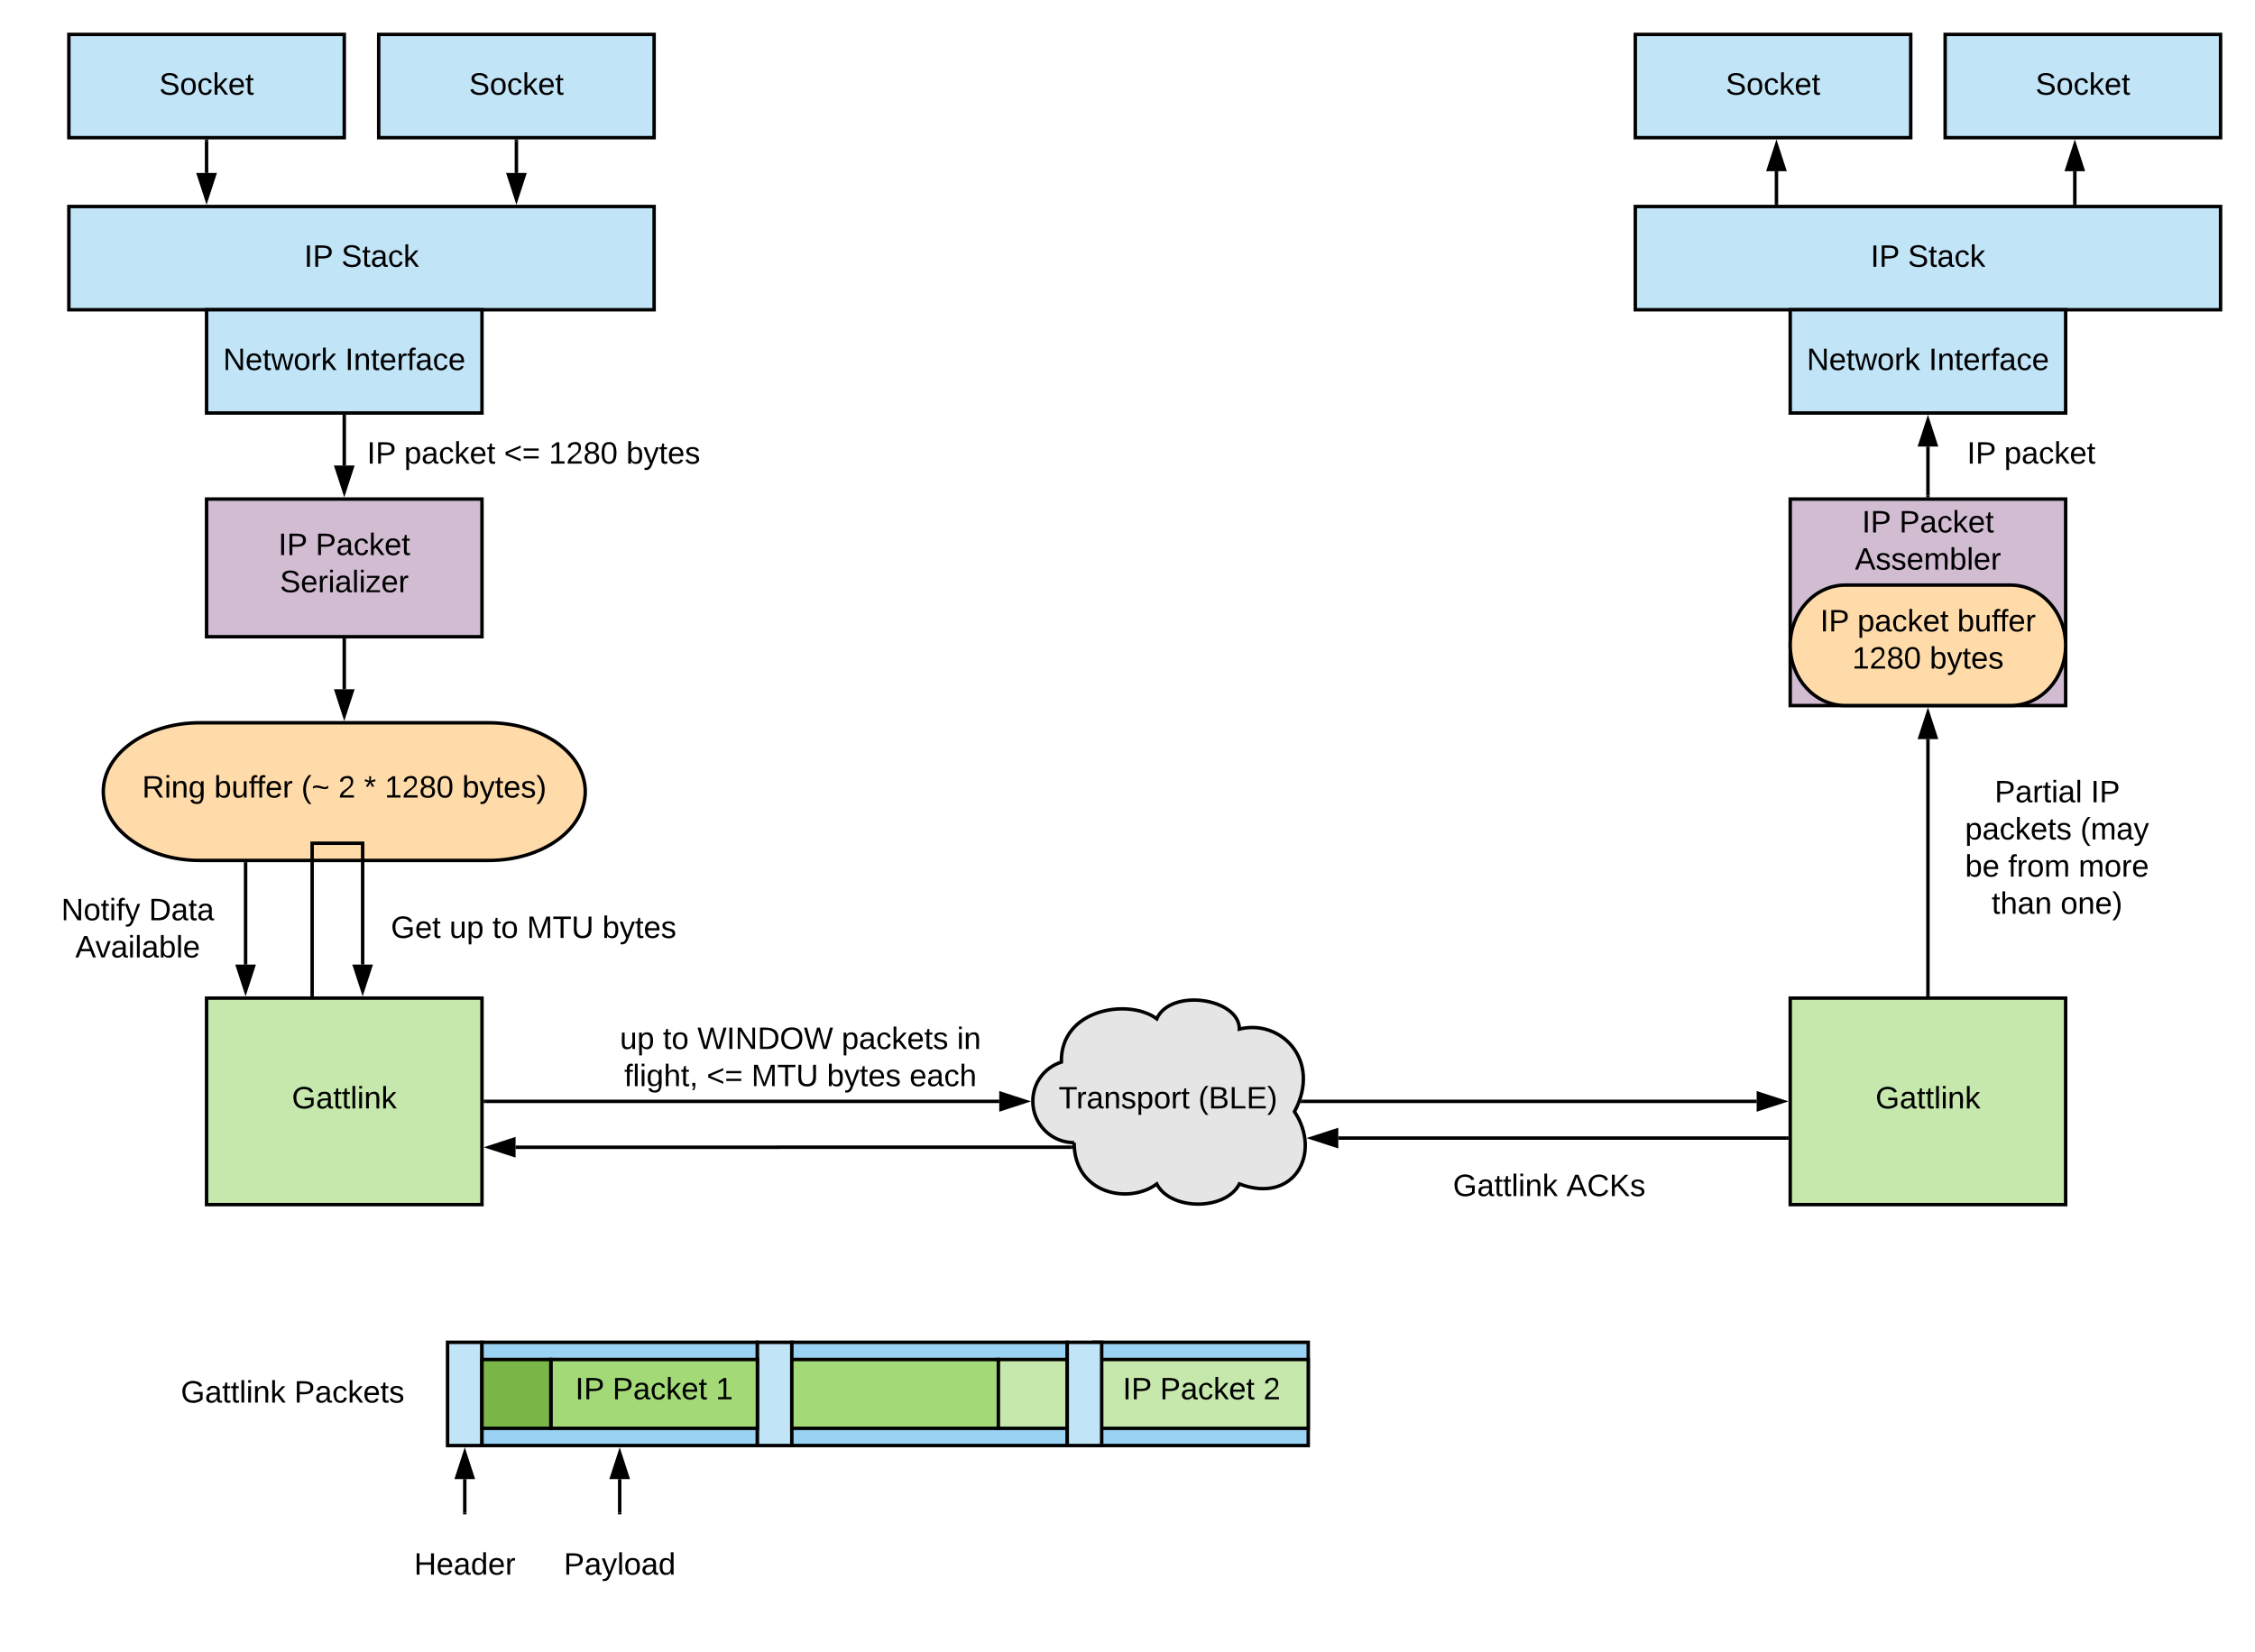 <svg xmlns="http://www.w3.org/2000/svg" xmlns:xlink="http://www.w3.org/1999/xlink" xmlns:lucid="lucid" width="1310" height="960"><g transform="translate(-40 -140)" lucid:page-tab-id="0_0"><path d="M0 0h1760v1360H0z" fill="#fff"/><path d="M80 160h160v60H80z" stroke="#000" stroke-width="2" fill="#c1e4f7"/><use xlink:href="#a" transform="matrix(1,0,0,1,85,165) translate(47.5 30.025)"/><path d="M260 160h160v60H260z" stroke="#000" stroke-width="2" fill="#c1e4f7"/><use xlink:href="#a" transform="matrix(1,0,0,1,265,165) translate(47.5 30.025)"/><path d="M80 260h340v60H80z" stroke="#000" stroke-width="2" fill="#c1e4f7"/><use xlink:href="#b" transform="matrix(1,0,0,1,85,265) translate(131.675 30.025)"/><use xlink:href="#c" transform="matrix(1,0,0,1,85,265) translate(153.325 30.025)"/><path d="M160 320h160v60H160z" stroke="#000" stroke-width="2" fill="#c1e4f7"/><use xlink:href="#d" transform="matrix(1,0,0,1,165,325) translate(4.6 30.025)"/><use xlink:href="#e" transform="matrix(1,0,0,1,165,325) translate(75.45 30.025)"/><path d="M324 560c30.93 0 56 17.9 56 40s-25.07 40-56 40H156c-30.93 0-56-17.9-56-40s25.07-40 56-40z" stroke="#000" stroke-width="2" fill="#ffdba9"/><use xlink:href="#f" transform="matrix(1,0,0,1,105,565) translate(17.55 38.462)"/><use xlink:href="#g" transform="matrix(1,0,0,1,105,565) translate(59.45 38.462)"/><use xlink:href="#h" transform="matrix(1,0,0,1,105,565) translate(110.05 38.462)"/><use xlink:href="#i" transform="matrix(1,0,0,1,105,565) translate(131.5 38.462)"/><use xlink:href="#j" transform="matrix(1,0,0,1,105,565) translate(146.5 38.462)"/><use xlink:href="#k" transform="matrix(1,0,0,1,105,565) translate(158.5 38.462)"/><use xlink:href="#l" transform="matrix(1,0,0,1,105,565) translate(203.5 38.462)"/><path d="M240 380h220v50H240z" stroke="#000" stroke-opacity="0" stroke-width="2" fill="#fff" fill-opacity="0"/><use xlink:href="#b" transform="matrix(1,0,0,1,245,385) translate(8.175 24.4)"/><use xlink:href="#m" transform="matrix(1,0,0,1,245,385) translate(29.825 24.4)"/><use xlink:href="#n" transform="matrix(1,0,0,1,245,385) translate(87.825 24.4)"/><use xlink:href="#k" transform="matrix(1,0,0,1,245,385) translate(113.825 24.4)"/><use xlink:href="#o" transform="matrix(1,0,0,1,245,385) translate(158.825 24.4)"/><path d="M160 720h160v120H160z" stroke="#000" stroke-width="2" fill="#c7e8ac"/><use xlink:href="#p" transform="matrix(1,0,0,1,165,725) translate(44.55 59.087)"/><path d="M664 804c-13.25 0-24-10.75-24-24 0-10.6 6.5-19.55 16.58-22.83C656 726 696 720 712 732c8-18 48-12 48 6 24-6 48 18 32 48 16 24 0 54-32 42-8 15.6-40 15.6-48 0-16 12-48 6-48-24z" stroke="#000" stroke-width="2" fill="#e5e5e5"/><use xlink:href="#q" transform="matrix(1,0,0,1,645,725) translate(9.95 59.087)"/><use xlink:href="#r" transform="matrix(1,0,0,1,645,725) translate(91.15 59.087)"/><path d="M1080 720h160v120h-160z" stroke="#000" stroke-width="2" fill="#c7e8ac"/><use xlink:href="#p" transform="matrix(1,0,0,1,1085,725) translate(44.55 59.087)"/><path d="M990 160h160v60H990z" stroke="#000" stroke-width="2" fill="#c1e4f7"/><use xlink:href="#a" transform="matrix(1,0,0,1,995,165) translate(47.5 30.025)"/><path d="M1170 160h160v60h-160z" stroke="#000" stroke-width="2" fill="#c1e4f7"/><use xlink:href="#a" transform="matrix(1,0,0,1,1175,165) translate(47.5 30.025)"/><path d="M990 260h340v60H990z" stroke="#000" stroke-width="2" fill="#c1e4f7"/><use xlink:href="#b" transform="matrix(1,0,0,1,995,265) translate(131.675 30.025)"/><use xlink:href="#c" transform="matrix(1,0,0,1,995,265) translate(153.325 30.025)"/><path d="M160 222v18.5" stroke="#000" stroke-width="2" fill="none"/><path d="M161 222.03h-2V221h2z"/><path d="M160 255.76l-4.64-14.26h9.28z" stroke="#000" stroke-width="2"/><path d="M340 222v18.5" stroke="#000" stroke-width="2" fill="none"/><path d="M341 222.03h-2V221h2z"/><path d="M340 255.76l-4.64-14.26h9.28z" stroke="#000" stroke-width="2"/><path d="M260 650h180v60H260z" stroke="#000" stroke-opacity="0" stroke-width="2" fill="#fff" fill-opacity="0"/><use xlink:href="#s" transform="matrix(1,0,0,1,265,655) translate(2.075 30.025)"/><use xlink:href="#t" transform="matrix(1,0,0,1,265,655) translate(36.075 30.025)"/><use xlink:href="#u" transform="matrix(1,0,0,1,265,655) translate(61.075 30.025)"/><use xlink:href="#v" transform="matrix(1,0,0,1,265,655) translate(81.075 30.025)"/><use xlink:href="#o" transform="matrix(1,0,0,1,265,655) translate(124.925 30.025)"/><path d="M221.33 718v-88h29.34v70.5" stroke="#000" stroke-width="2" fill="none"/><path d="M222.33 719h-2v-1.03h2z"/><path d="M250.67 715.76l-4.64-14.26h9.27z" stroke="#000" stroke-width="2"/><path d="M322 780h298.5" stroke="#000" stroke-width="2" fill="none"/><path d="M322.03 781H321v-2h1.03z"/><path d="M635.76 780l-14.26 4.64v-9.28z" stroke="#000" stroke-width="2"/><path d="M380 720h250v74.8H380z" stroke="#000" stroke-opacity="0" stroke-width="2" fill="#fff" fill-opacity="0"/><use xlink:href="#w" transform="matrix(1,0,0,1,385,725) translate(15.125 24.556)"/><use xlink:href="#u" transform="matrix(1,0,0,1,385,725) translate(40.125 24.556)"/><use xlink:href="#x" transform="matrix(1,0,0,1,385,725) translate(60.125 24.556)"/><use xlink:href="#y" transform="matrix(1,0,0,1,385,725) translate(143.925 24.556)"/><use xlink:href="#z" transform="matrix(1,0,0,1,385,725) translate(210.925 24.556)"/><use xlink:href="#A" transform="matrix(1,0,0,1,385,725) translate(17.625 46.156)"/><use xlink:href="#n" transform="matrix(1,0,0,1,385,725) translate(65.525 46.156)"/><use xlink:href="#v" transform="matrix(1,0,0,1,385,725) translate(91.525 46.156)"/><use xlink:href="#B" transform="matrix(1,0,0,1,385,725) translate(135.375 46.156)"/><use xlink:href="#C" transform="matrix(1,0,0,1,385,725) translate(183.375 46.156)"/><path d="M796.73 780h263.77" stroke="#000" stroke-width="2" fill="none"/><path d="M796.76 781h-1.36l.66-2h.7z"/><path d="M1075.76 780l-14.26 4.64v-9.28z" stroke="#000" stroke-width="2"/><path d="M1080 430h160v120h-160z" stroke="#000" stroke-width="2" fill="#d1bcd2"/><use xlink:href="#b" transform="matrix(1,0,0,1,1085,435) translate(36.675 14.4)"/><use xlink:href="#D" transform="matrix(1,0,0,1,1085,435) translate(58.325 14.4)"/><use xlink:href="#E" transform="matrix(1,0,0,1,1085,435) translate(32.575 36)"/><path d="M160 430h160v80H160z" stroke="#000" stroke-width="2" fill="#d1bcd2"/><use xlink:href="#b" transform="matrix(1,0,0,1,165,435) translate(36.675 27.525)"/><use xlink:href="#D" transform="matrix(1,0,0,1,165,435) translate(58.325 27.525)"/><use xlink:href="#F" transform="matrix(1,0,0,1,165,435) translate(37.625 49.125)"/><path d="M240 382v28.5" stroke="#000" stroke-width="2" fill="none"/><path d="M241 382.03h-2V381h2z"/><path d="M240 425.76l-4.64-14.26h9.28z" stroke="#000" stroke-width="2"/><path d="M240 512v28.5" stroke="#000" stroke-width="2" fill="none"/><path d="M241 512.03h-2V511h2z"/><path d="M240 555.76l-4.64-14.26h9.28z" stroke="#000" stroke-width="2"/><path d="M1160 718V569.5" stroke="#000" stroke-width="2" fill="none"/><path d="M1161 719h-2v-1.03h2z"/><path d="M1160 554.24l4.64 14.26h-9.28z" stroke="#000" stroke-width="2"/><path d="M1080 320h160v60h-160z" stroke="#000" stroke-width="2" fill="#c1e4f7"/><use xlink:href="#d" transform="matrix(1,0,0,1,1085,325) translate(4.6 30.025)"/><use xlink:href="#e" transform="matrix(1,0,0,1,1085,325) translate(75.45 30.025)"/><path d="M1160 428v-28.5" stroke="#000" stroke-width="2" fill="none"/><path d="M1161 429h-2v-1.03h2z"/><path d="M1160 384.24l4.64 14.26h-9.28z" stroke="#000" stroke-width="2"/><path d="M1072 258v-18.5" stroke="#000" stroke-width="2" fill="none"/><path d="M1073 259h-2v-1.03h2z"/><path d="M1072 224.24l4.64 14.26h-9.28z" stroke="#000" stroke-width="2"/><path d="M1245.33 258v-18.5" stroke="#000" stroke-width="2" fill="none"/><path d="M1246.33 259h-2v-1.03h2z"/><path d="M1245.33 224.24l4.64 14.26h-9.27z" stroke="#000" stroke-width="2"/><path d="M1078 801.33H817.45" stroke="#000" stroke-width="2" fill="none"/><path d="M1079 802.33h-1.03v-2h1.03z"/><path d="M802.2 801.33l14.25-4.63v9.27z" stroke="#000" stroke-width="2"/><path d="M662.13 806.63H492.07v.04H339.5" stroke="#000" stroke-width="2" fill="none"/><path d="M663.2 807.63h-1.1v-2h.95z"/><path d="M324.24 806.67l14.26-4.64v9.27z" stroke="#000" stroke-width="2"/><path d="M850 800h180v60H850z" stroke="#000" stroke-opacity="0" stroke-width="2" fill="#fff" fill-opacity="0"/><use xlink:href="#G" transform="matrix(1,0,0,1,855,805) translate(29.075 30.025)"/><use xlink:href="#H" transform="matrix(1,0,0,1,855,805) translate(94.975 30.025)"/><path d="M182.67 642v58.5" stroke="#000" stroke-width="2" fill="none"/><path d="M183.67 642.03h-2V641h2z"/><path d="M182.67 715.76l-4.64-14.26h9.27z" stroke="#000" stroke-width="2"/><path d="M60 645.2h120V720H60z" stroke="#000" stroke-opacity="0" stroke-width="2" fill="#fff" fill-opacity="0"/><g><use xlink:href="#I" transform="matrix(1,0,0,1,65,650.2) translate(10.575 24.556)"/><use xlink:href="#J" transform="matrix(1,0,0,1,65,650.2) translate(61.475 24.556)"/><use xlink:href="#K" transform="matrix(1,0,0,1,65,650.2) translate(18.75 46.156)"/></g><path d="M1208 480c17.67 0 32 15.67 32 35s-14.33 35-32 35h-96c-17.67 0-32-15.67-32-35s14.33-35 32-35z" stroke="#000" stroke-width="2" fill="#ffdba9"/><g><use xlink:href="#b" transform="matrix(1,0,0,1,1085,485) translate(12.38 21.9)"/><use xlink:href="#m" transform="matrix(1,0,0,1,1085,485) translate(34.03 21.9)"/><use xlink:href="#L" transform="matrix(1,0,0,1,1085,485) translate(92.03 21.9)"/><use xlink:href="#k" transform="matrix(1,0,0,1,1085,485) translate(31.005 43.5)"/><use xlink:href="#o" transform="matrix(1,0,0,1,1085,485) translate(76.005 43.5)"/></g><path d="M300 920h20v60h-20z" stroke="#000" stroke-width="2" fill="#c1e4f7"/><path d="M320 920h160v60H320z" stroke="#000" stroke-width="2" fill="#99d2f2"/><path d="M480 920h20v60h-20z" stroke="#000" stroke-width="2" fill="#c1e4f7"/><path d="M500 920h160v60H500zM675.56 920H800v60H675.56z" stroke="#000" stroke-width="2" fill="#99d2f2"/><path d="M120 920h180v60H120z" stroke="#000" stroke-opacity="0" stroke-width="2" fill="#fff" fill-opacity="0"/><g><use xlink:href="#G" transform="matrix(1,0,0,1,125,925) translate(20.05 30.025)"/><use xlink:href="#M" transform="matrix(1,0,0,1,125,925) translate(85.95 30.025)"/></g><path d="M360 930h120v40H360z" stroke="#000" stroke-width="2" fill="#a3d977"/><g><use xlink:href="#b" transform="matrix(1,0,0,1,365,935) translate(9.175 18.15)"/><use xlink:href="#N" transform="matrix(1,0,0,1,365,935) translate(30.825 18.15)"/><use xlink:href="#O" transform="matrix(1,0,0,1,365,935) translate(90.825 18.15)"/></g><path d="M500 930h120v40H500z" stroke="#000" stroke-width="2" fill="#a3d977"/><path d="M620 930h40v40h-40zM675.56 930H800v40H675.56z" stroke="#000" stroke-width="2" fill="#c7e8ac"/><g><use xlink:href="#b" transform="matrix(1,0,0,1,680.556,935) translate(11.675 18.15)"/><use xlink:href="#N" transform="matrix(1,0,0,1,680.556,935) translate(33.325 18.15)"/><use xlink:href="#P" transform="matrix(1,0,0,1,680.556,935) translate(93.325 18.15)"/></g><path d="M320 930h40v40h-40z" stroke="#000" stroke-width="2" fill="#7ab648"/><path d="M660 920h20v60h-20z" stroke="#000" stroke-width="2" fill="#c1e4f7"/><path d="M270 1020h80v60h-80z" stroke="#000" stroke-opacity="0" stroke-width="2" fill="#fff" fill-opacity="0"/><g><use xlink:href="#Q" transform="matrix(1,0,0,1,275,1025) translate(5.55 30.025)"/></g><path d="M360 1020h80v60h-80z" stroke="#000" stroke-opacity="0" stroke-width="2" fill="#fff" fill-opacity="0"/><g><use xlink:href="#R" transform="matrix(1,0,0,1,365,1025) translate(2.525 30.025)"/></g><path d="M310 1019v-19.5" stroke="#000" stroke-width="2" fill="none"/><path d="M311 1020h-2v-1.03h2z"/><path d="M310 984.24l4.64 14.26h-9.28z" stroke="#000" stroke-width="2"/><path d="M400 1019v-19.5" stroke="#000" stroke-width="2" fill="none"/><path d="M401 1020h-2v-1.03h2z"/><path d="M400 984.24l4.64 14.26h-9.28z" stroke="#000" stroke-width="2"/><path d="M1160 380h120v50h-120z" stroke="#000" stroke-opacity="0" stroke-width="2" fill="#fff" fill-opacity="0"/><g><use xlink:href="#b" transform="matrix(1,0,0,1,1165,385) translate(17.675 24.4)"/><use xlink:href="#S" transform="matrix(1,0,0,1,1165,385) translate(39.325 24.4)"/></g><path d="M1170 586.8h130v96.4h-130z" stroke="#000" stroke-opacity="0" stroke-width="2" fill="#fff" fill-opacity="0"/><g><use xlink:href="#T" transform="matrix(1,0,0,1,1175,591.8) translate(23.75 14.4)"/><use xlink:href="#U" transform="matrix(1,0,0,1,1175,591.8) translate(79.6 14.4)"/><use xlink:href="#y" transform="matrix(1,0,0,1,1175,591.8) translate(6.55 36)"/><use xlink:href="#V" transform="matrix(1,0,0,1,1175,591.8) translate(73.55 36)"/><use xlink:href="#W" transform="matrix(1,0,0,1,1175,591.8) translate(6.6 57.6)"/><use xlink:href="#X" transform="matrix(1,0,0,1,1175,591.8) translate(31.6 57.6)"/><use xlink:href="#Y" transform="matrix(1,0,0,1,1175,591.8) translate(72.5 57.6)"/><use xlink:href="#Z" transform="matrix(1,0,0,1,1175,591.8) translate(22.025 79.2)"/><use xlink:href="#aa" transform="matrix(1,0,0,1,1175,591.8) translate(62.025 79.2)"/></g><defs><path d="M185-189c-5-48-123-54-124 2 14 75 158 14 163 119 3 78-121 87-175 55-17-10-28-26-33-46l33-7c5 56 141 63 141-1 0-78-155-14-162-118-5-82 145-84 179-34 5 7 8 16 11 25" id="ab"/><path d="M100-194c62-1 85 37 85 99 1 63-27 99-86 99S16-35 15-95c0-66 28-99 85-99zM99-20c44 1 53-31 53-75 0-43-8-75-51-75s-53 32-53 75 10 74 51 75" id="ac"/><path d="M96-169c-40 0-48 33-48 73s9 75 48 75c24 0 41-14 43-38l32 2c-6 37-31 61-74 61-59 0-76-41-82-99-10-93 101-131 147-64 4 7 5 14 7 22l-32 3c-4-21-16-35-41-35" id="ad"/><path d="M143 0L79-87 56-68V0H24v-261h32v163l83-92h37l-77 82L181 0h-38" id="ae"/><path d="M100-194c63 0 86 42 84 106H49c0 40 14 67 53 68 26 1 43-12 49-29l28 8c-11 28-37 45-77 45C44 4 14-33 15-96c1-61 26-98 85-98zm52 81c6-60-76-77-97-28-3 7-6 17-6 28h103" id="af"/><path d="M59-47c-2 24 18 29 38 22v24C64 9 27 4 27-40v-127H5v-23h24l9-43h21v43h35v23H59v120" id="ag"/><g id="a"><use transform="matrix(0.05,0,0,0.05,0,0)" xlink:href="#ab"/><use transform="matrix(0.05,0,0,0.05,12,0)" xlink:href="#ac"/><use transform="matrix(0.05,0,0,0.05,22,0)" xlink:href="#ad"/><use transform="matrix(0.05,0,0,0.05,31,0)" xlink:href="#ae"/><use transform="matrix(0.05,0,0,0.05,40,0)" xlink:href="#af"/><use transform="matrix(0.05,0,0,0.05,50,0)" xlink:href="#ag"/></g><path d="M33 0v-248h34V0H33" id="ah"/><path d="M30-248c87 1 191-15 191 75 0 78-77 80-158 76V0H30v-248zm33 125c57 0 124 11 124-50 0-59-68-47-124-48v98" id="ai"/><g id="b"><use transform="matrix(0.05,0,0,0.05,0,0)" xlink:href="#ah"/><use transform="matrix(0.05,0,0,0.05,5,0)" xlink:href="#ai"/></g><path d="M141-36C126-15 110 5 73 4 37 3 15-17 15-53c-1-64 63-63 125-63 3-35-9-54-41-54-24 1-41 7-42 31l-33-3c5-37 33-52 76-52 45 0 72 20 72 64v82c-1 20 7 32 28 27v20c-31 9-61-2-59-35zM48-53c0 20 12 33 32 33 41-3 63-29 60-74-43 2-92-5-92 41" id="aj"/><g id="c"><use transform="matrix(0.05,0,0,0.05,0,0)" xlink:href="#ab"/><use transform="matrix(0.05,0,0,0.05,12,0)" xlink:href="#ag"/><use transform="matrix(0.05,0,0,0.05,17,0)" xlink:href="#aj"/><use transform="matrix(0.05,0,0,0.05,27,0)" xlink:href="#ad"/><use transform="matrix(0.05,0,0,0.05,36,0)" xlink:href="#ae"/></g><path d="M190 0L58-211 59 0H30v-248h39L202-35l-2-213h31V0h-41" id="ak"/><path d="M206 0h-36l-40-164L89 0H53L-1-190h32L70-26l43-164h34l41 164 42-164h31" id="al"/><path d="M114-163C36-179 61-72 57 0H25l-1-190h30c1 12-1 29 2 39 6-27 23-49 58-41v29" id="am"/><g id="d"><use transform="matrix(0.05,0,0,0.05,0,0)" xlink:href="#ak"/><use transform="matrix(0.05,0,0,0.05,12.95,0)" xlink:href="#af"/><use transform="matrix(0.05,0,0,0.05,22.95,0)" xlink:href="#ag"/><use transform="matrix(0.05,0,0,0.05,27.95,0)" xlink:href="#al"/><use transform="matrix(0.05,0,0,0.05,40.9,0)" xlink:href="#ac"/><use transform="matrix(0.05,0,0,0.05,50.9,0)" xlink:href="#am"/><use transform="matrix(0.05,0,0,0.05,56.85,0)" xlink:href="#ae"/></g><path d="M117-194c89-4 53 116 60 194h-32v-121c0-31-8-49-39-48C34-167 62-67 57 0H25l-1-190h30c1 10-1 24 2 32 11-22 29-35 61-36" id="an"/><path d="M101-234c-31-9-42 10-38 44h38v23H63V0H32v-167H5v-23h27c-7-52 17-82 69-68v24" id="ao"/><g id="e"><use transform="matrix(0.05,0,0,0.05,0,0)" xlink:href="#ah"/><use transform="matrix(0.05,0,0,0.05,5,0)" xlink:href="#an"/><use transform="matrix(0.05,0,0,0.05,15,0)" xlink:href="#ag"/><use transform="matrix(0.05,0,0,0.05,20,0)" xlink:href="#af"/><use transform="matrix(0.05,0,0,0.05,30,0)" xlink:href="#am"/><use transform="matrix(0.05,0,0,0.05,35.95,0)" xlink:href="#ao"/><use transform="matrix(0.05,0,0,0.05,40.95,0)" xlink:href="#aj"/><use transform="matrix(0.05,0,0,0.05,50.95,0)" xlink:href="#ad"/><use transform="matrix(0.05,0,0,0.05,59.95,0)" xlink:href="#af"/></g><path d="M233-177c-1 41-23 64-60 70L243 0h-38l-65-103H63V0H30v-248c88 3 205-21 203 71zM63-129c60-2 137 13 137-47 0-61-80-42-137-45v92" id="ap"/><path d="M24-231v-30h32v30H24zM24 0v-190h32V0H24" id="aq"/><path d="M177-190C167-65 218 103 67 71c-23-6-38-20-44-43l32-5c15 47 100 32 89-28v-30C133-14 115 1 83 1 29 1 15-40 15-95c0-56 16-97 71-98 29-1 48 16 59 35 1-10 0-23 2-32h30zM94-22c36 0 50-32 50-73 0-42-14-75-50-75-39 0-46 34-46 75s6 73 46 73" id="ar"/><g id="f"><use transform="matrix(0.05,0,0,0.05,0,0)" xlink:href="#ap"/><use transform="matrix(0.05,0,0,0.05,12.95,0)" xlink:href="#aq"/><use transform="matrix(0.05,0,0,0.05,16.9,0)" xlink:href="#an"/><use transform="matrix(0.05,0,0,0.05,26.9,0)" xlink:href="#ar"/></g><path d="M115-194c53 0 69 39 70 98 0 66-23 100-70 100C84 3 66-7 56-30L54 0H23l1-261h32v101c10-23 28-34 59-34zm-8 174c40 0 45-34 45-75 0-40-5-75-45-74-42 0-51 32-51 76 0 43 10 73 51 73" id="as"/><path d="M84 4C-5 8 30-112 23-190h32v120c0 31 7 50 39 49 72-2 45-101 50-169h31l1 190h-30c-1-10 1-25-2-33-11 22-28 36-60 37" id="at"/><g id="g"><use transform="matrix(0.05,0,0,0.05,0,0)" xlink:href="#as"/><use transform="matrix(0.05,0,0,0.05,10,0)" xlink:href="#at"/><use transform="matrix(0.05,0,0,0.05,20,0)" xlink:href="#ao"/><use transform="matrix(0.05,0,0,0.05,24.65,0)" xlink:href="#ao"/><use transform="matrix(0.05,0,0,0.05,29.65,0)" xlink:href="#af"/><use transform="matrix(0.05,0,0,0.05,39.65,0)" xlink:href="#am"/></g><path d="M87 75C49 33 22-17 22-94c0-76 28-126 65-167h31c-38 41-64 92-64 168S80 34 118 75H87" id="au"/><path d="M16-127c37-31 93-2 135 6 18-1 32-8 43-16v26c-50 42-130-35-178 9v-25" id="av"/><g id="h"><use transform="matrix(0.05,0,0,0.05,0,0)" xlink:href="#au"/><use transform="matrix(0.05,0,0,0.05,5.95,0)" xlink:href="#av"/></g><path d="M101-251c82-7 93 87 43 132L82-64C71-53 59-42 53-27h129V0H18c2-99 128-94 128-182 0-28-16-43-45-43s-46 15-49 41l-32-3c6-41 34-60 81-64" id="aw"/><use transform="matrix(0.05,0,0,0.05,0,0)" xlink:href="#aw" id="i"/><path d="M80-196l47-18 7 23-49 13 32 44-20 13-27-46-27 45-21-12 33-44-49-13 8-23 47 19-2-53h23" id="ax"/><use transform="matrix(0.05,0,0,0.05,0,0)" xlink:href="#ax" id="j"/><path d="M27 0v-27h64v-190l-56 39v-29l58-41h29v221h61V0H27" id="ay"/><path d="M134-131c28 9 52 24 51 62-1 50-34 73-85 73S17-19 16-69c0-36 21-54 49-61-75-25-45-126 34-121 46 3 78 18 79 63 0 33-17 51-44 57zm-34-11c31 1 46-15 46-44 0-28-17-43-47-42-29 0-46 13-45 42 1 28 16 44 46 44zm1 122c35 0 51-18 51-52 0-30-18-46-53-46-33 0-51 17-51 47 0 34 19 51 53 51" id="az"/><path d="M101-251c68 0 85 55 85 127S166 4 100 4C33 4 14-52 14-124c0-73 17-127 87-127zm-1 229c47 0 54-49 54-102s-4-102-53-102c-51 0-55 48-55 102 0 53 5 102 54 102" id="aA"/><g id="k"><use transform="matrix(0.05,0,0,0.05,0,0)" xlink:href="#ay"/><use transform="matrix(0.05,0,0,0.05,10,0)" xlink:href="#aw"/><use transform="matrix(0.05,0,0,0.05,20,0)" xlink:href="#az"/><use transform="matrix(0.05,0,0,0.05,30,0)" xlink:href="#aA"/></g><path d="M179-190L93 31C79 59 56 82 12 73V49c39 6 53-20 64-50L1-190h34L92-34l54-156h33" id="aB"/><path d="M135-143c-3-34-86-38-87 0 15 53 115 12 119 90S17 21 10-45l28-5c4 36 97 45 98 0-10-56-113-15-118-90-4-57 82-63 122-42 12 7 21 19 24 35" id="aC"/><path d="M33-261c38 41 65 92 65 168S71 34 33 75H2C39 34 66-17 66-93S39-220 2-261h31" id="aD"/><g id="l"><use transform="matrix(0.05,0,0,0.05,0,0)" xlink:href="#as"/><use transform="matrix(0.05,0,0,0.05,10,0)" xlink:href="#aB"/><use transform="matrix(0.05,0,0,0.05,19,0)" xlink:href="#ag"/><use transform="matrix(0.05,0,0,0.05,24,0)" xlink:href="#af"/><use transform="matrix(0.05,0,0,0.05,34,0)" xlink:href="#aC"/><use transform="matrix(0.05,0,0,0.05,43,0)" xlink:href="#aD"/></g><path d="M115-194c55 1 70 41 70 98S169 2 115 4C84 4 66-9 55-30l1 105H24l-1-265h31l2 30c10-21 28-34 59-34zm-8 174c40 0 45-34 45-75s-6-73-45-74c-42 0-51 32-51 76 0 43 10 73 51 73" id="aE"/><g id="m"><use transform="matrix(0.05,0,0,0.05,0,0)" xlink:href="#aE"/><use transform="matrix(0.05,0,0,0.05,10,0)" xlink:href="#aj"/><use transform="matrix(0.05,0,0,0.05,20,0)" xlink:href="#ad"/><use transform="matrix(0.05,0,0,0.05,29,0)" xlink:href="#ae"/><use transform="matrix(0.05,0,0,0.05,38,0)" xlink:href="#af"/><use transform="matrix(0.05,0,0,0.05,48,0)" xlink:href="#ag"/></g><path d="M18-100v-36l175-74v27L42-118l151 64v27" id="aF"/><path d="M18-150v-26h174v26H18zm0 90v-26h174v26H18" id="aG"/><g id="n"><use transform="matrix(0.05,0,0,0.05,0,0)" xlink:href="#aF"/><use transform="matrix(0.05,0,0,0.05,10.5,0)" xlink:href="#aG"/></g><g id="o"><use transform="matrix(0.05,0,0,0.05,0,0)" xlink:href="#as"/><use transform="matrix(0.05,0,0,0.05,10,0)" xlink:href="#aB"/><use transform="matrix(0.05,0,0,0.05,19,0)" xlink:href="#ag"/><use transform="matrix(0.05,0,0,0.05,24,0)" xlink:href="#af"/><use transform="matrix(0.05,0,0,0.05,34,0)" xlink:href="#aC"/></g><path d="M143 4C61 4 22-44 18-125c-5-107 100-154 193-111 17 8 29 25 37 43l-32 9c-13-25-37-40-76-40-61 0-88 39-88 99 0 61 29 100 91 101 35 0 62-11 79-27v-45h-74v-28h105v86C228-13 192 4 143 4" id="aH"/><path d="M24 0v-261h32V0H24" id="aI"/><g id="p"><use transform="matrix(0.05,0,0,0.05,0,0)" xlink:href="#aH"/><use transform="matrix(0.05,0,0,0.05,14,0)" xlink:href="#aj"/><use transform="matrix(0.05,0,0,0.05,24,0)" xlink:href="#ag"/><use transform="matrix(0.05,0,0,0.05,29,0)" xlink:href="#ag"/><use transform="matrix(0.05,0,0,0.05,34,0)" xlink:href="#aI"/><use transform="matrix(0.05,0,0,0.05,37.95,0)" xlink:href="#aq"/><use transform="matrix(0.05,0,0,0.05,41.9,0)" xlink:href="#an"/><use transform="matrix(0.05,0,0,0.05,51.9,0)" xlink:href="#ae"/></g><path d="M127-220V0H93v-220H8v-28h204v28h-85" id="aJ"/><g id="q"><use transform="matrix(0.05,0,0,0.05,0,0)" xlink:href="#aJ"/><use transform="matrix(0.05,0,0,0.05,10.3,0)" xlink:href="#am"/><use transform="matrix(0.05,0,0,0.05,16.25,0)" xlink:href="#aj"/><use transform="matrix(0.05,0,0,0.05,26.25,0)" xlink:href="#an"/><use transform="matrix(0.05,0,0,0.05,36.25,0)" xlink:href="#aC"/><use transform="matrix(0.05,0,0,0.05,45.25,0)" xlink:href="#aE"/><use transform="matrix(0.05,0,0,0.05,55.25,0)" xlink:href="#ac"/><use transform="matrix(0.05,0,0,0.05,65.25,0)" xlink:href="#am"/><use transform="matrix(0.05,0,0,0.05,71.2,0)" xlink:href="#ag"/></g><path d="M160-131c35 5 61 23 61 61C221 17 115-2 30 0v-248c76 3 177-17 177 60 0 33-19 50-47 57zm-97-11c50-1 110 9 110-42 0-47-63-36-110-37v79zm0 115c55-2 124 14 124-45 0-56-70-42-124-44v89" id="aK"/><path d="M30 0v-248h33v221h125V0H30" id="aL"/><path d="M30 0v-248h187v28H63v79h144v27H63v87h162V0H30" id="aM"/><g id="r"><use transform="matrix(0.05,0,0,0.05,0,0)" xlink:href="#au"/><use transform="matrix(0.05,0,0,0.05,5.95,0)" xlink:href="#aK"/><use transform="matrix(0.05,0,0,0.05,17.95,0)" xlink:href="#aL"/><use transform="matrix(0.05,0,0,0.05,27.95,0)" xlink:href="#aM"/><use transform="matrix(0.05,0,0,0.05,39.95,0)" xlink:href="#aD"/></g><g id="s"><use transform="matrix(0.05,0,0,0.05,0,0)" xlink:href="#aH"/><use transform="matrix(0.05,0,0,0.05,14,0)" xlink:href="#af"/><use transform="matrix(0.05,0,0,0.05,24,0)" xlink:href="#ag"/></g><g id="t"><use transform="matrix(0.05,0,0,0.05,0,0)" xlink:href="#at"/><use transform="matrix(0.05,0,0,0.05,10,0)" xlink:href="#aE"/></g><g id="u"><use transform="matrix(0.05,0,0,0.05,0,0)" xlink:href="#ag"/><use transform="matrix(0.05,0,0,0.05,5,0)" xlink:href="#ac"/></g><path d="M240 0l2-218c-23 76-54 145-80 218h-23L58-218 59 0H30v-248h44l77 211c21-75 51-140 76-211h43V0h-30" id="aN"/><path d="M232-93c-1 65-40 97-104 97C67 4 28-28 28-90v-158h33c8 89-33 224 67 224 102 0 64-133 71-224h33v155" id="aO"/><g id="v"><use transform="matrix(0.05,0,0,0.05,0,0)" xlink:href="#aN"/><use transform="matrix(0.05,0,0,0.05,14.95,0)" xlink:href="#aJ"/><use transform="matrix(0.05,0,0,0.05,25.9,0)" xlink:href="#aO"/></g><g id="w"><use transform="matrix(0.05,0,0,0.05,0,0)" xlink:href="#at"/><use transform="matrix(0.05,0,0,0.05,10,0)" xlink:href="#aE"/></g><path d="M266 0h-40l-56-210L115 0H75L2-248h35L96-30l15-64 43-154h32l59 218 59-218h35" id="aP"/><path d="M30-248c118-7 216 8 213 122C240-48 200 0 122 0H30v-248zM63-27c89 8 146-16 146-99s-60-101-146-95v194" id="aQ"/><path d="M140-251c81 0 123 46 123 126C263-46 219 4 140 4 59 4 17-45 17-125s42-126 123-126zm0 227c63 0 89-41 89-101s-29-99-89-99c-61 0-89 39-89 99S79-25 140-24" id="aR"/><g id="x"><use transform="matrix(0.05,0,0,0.05,0,0)" xlink:href="#aP"/><use transform="matrix(0.05,0,0,0.05,16.95,0)" xlink:href="#ah"/><use transform="matrix(0.05,0,0,0.05,21.95,0)" xlink:href="#ak"/><use transform="matrix(0.05,0,0,0.05,34.9,0)" xlink:href="#aQ"/><use transform="matrix(0.05,0,0,0.05,47.85,0)" xlink:href="#aR"/><use transform="matrix(0.05,0,0,0.05,61.85,0)" xlink:href="#aP"/></g><g id="y"><use transform="matrix(0.05,0,0,0.05,0,0)" xlink:href="#aE"/><use transform="matrix(0.05,0,0,0.05,10,0)" xlink:href="#aj"/><use transform="matrix(0.05,0,0,0.05,20,0)" xlink:href="#ad"/><use transform="matrix(0.05,0,0,0.05,29,0)" xlink:href="#ae"/><use transform="matrix(0.05,0,0,0.05,38,0)" xlink:href="#af"/><use transform="matrix(0.05,0,0,0.05,48,0)" xlink:href="#ag"/><use transform="matrix(0.05,0,0,0.05,53,0)" xlink:href="#aC"/></g><g id="z"><use transform="matrix(0.05,0,0,0.05,0,0)" xlink:href="#aq"/><use transform="matrix(0.05,0,0,0.05,3.95,0)" xlink:href="#an"/></g><path d="M106-169C34-169 62-67 57 0H25v-261h32l-1 103c12-21 28-36 61-36 89 0 53 116 60 194h-32v-121c2-32-8-49-39-48" id="aS"/><path d="M68-38c1 34 0 65-14 84H32c9-13 17-26 17-46H33v-38h35" id="aT"/><g id="A"><use transform="matrix(0.05,0,0,0.05,0,0)" xlink:href="#ao"/><use transform="matrix(0.05,0,0,0.05,5,0)" xlink:href="#aI"/><use transform="matrix(0.05,0,0,0.05,8.95,0)" xlink:href="#aq"/><use transform="matrix(0.05,0,0,0.05,12.9,0)" xlink:href="#ar"/><use transform="matrix(0.05,0,0,0.05,22.9,0)" xlink:href="#aS"/><use transform="matrix(0.05,0,0,0.05,32.9,0)" xlink:href="#ag"/><use transform="matrix(0.05,0,0,0.05,37.9,0)" xlink:href="#aT"/></g><g id="B"><use transform="matrix(0.05,0,0,0.05,0,0)" xlink:href="#as"/><use transform="matrix(0.05,0,0,0.05,10,0)" xlink:href="#aB"/><use transform="matrix(0.05,0,0,0.05,19,0)" xlink:href="#ag"/><use transform="matrix(0.05,0,0,0.05,24,0)" xlink:href="#af"/><use transform="matrix(0.05,0,0,0.05,34,0)" xlink:href="#aC"/></g><g id="C"><use transform="matrix(0.05,0,0,0.05,0,0)" xlink:href="#af"/><use transform="matrix(0.05,0,0,0.05,10,0)" xlink:href="#aj"/><use transform="matrix(0.05,0,0,0.05,20,0)" xlink:href="#ad"/><use transform="matrix(0.05,0,0,0.05,29,0)" xlink:href="#aS"/></g><g id="D"><use transform="matrix(0.05,0,0,0.05,0,0)" xlink:href="#ai"/><use transform="matrix(0.05,0,0,0.05,12,0)" xlink:href="#aj"/><use transform="matrix(0.05,0,0,0.05,22,0)" xlink:href="#ad"/><use transform="matrix(0.05,0,0,0.05,31,0)" xlink:href="#ae"/><use transform="matrix(0.05,0,0,0.05,40,0)" xlink:href="#af"/><use transform="matrix(0.05,0,0,0.05,50,0)" xlink:href="#ag"/></g><path d="M205 0l-28-72H64L36 0H1l101-248h38L239 0h-34zm-38-99l-47-123c-12 45-31 82-46 123h93" id="aU"/><path d="M210-169c-67 3-38 105-44 169h-31v-121c0-29-5-50-35-48C34-165 62-65 56 0H25l-1-190h30c1 10-1 24 2 32 10-44 99-50 107 0 11-21 27-35 58-36 85-2 47 119 55 194h-31v-121c0-29-5-49-35-48" id="aV"/><g id="E"><use transform="matrix(0.05,0,0,0.05,0,0)" xlink:href="#aU"/><use transform="matrix(0.05,0,0,0.05,12,0)" xlink:href="#aC"/><use transform="matrix(0.05,0,0,0.05,21,0)" xlink:href="#aC"/><use transform="matrix(0.05,0,0,0.05,30,0)" xlink:href="#af"/><use transform="matrix(0.05,0,0,0.05,40,0)" xlink:href="#aV"/><use transform="matrix(0.05,0,0,0.05,54.95,0)" xlink:href="#as"/><use transform="matrix(0.05,0,0,0.05,64.95,0)" xlink:href="#aI"/><use transform="matrix(0.05,0,0,0.05,68.9,0)" xlink:href="#af"/><use transform="matrix(0.05,0,0,0.05,78.9,0)" xlink:href="#am"/></g><path d="M9 0v-24l116-142H16v-24h144v24L44-24h123V0H9" id="aW"/><g id="F"><use transform="matrix(0.05,0,0,0.05,0,0)" xlink:href="#ab"/><use transform="matrix(0.05,0,0,0.05,12,0)" xlink:href="#af"/><use transform="matrix(0.05,0,0,0.05,22,0)" xlink:href="#am"/><use transform="matrix(0.05,0,0,0.05,27.95,0)" xlink:href="#aq"/><use transform="matrix(0.05,0,0,0.05,31.9,0)" xlink:href="#aj"/><use transform="matrix(0.05,0,0,0.05,41.9,0)" xlink:href="#aI"/><use transform="matrix(0.05,0,0,0.05,45.85,0)" xlink:href="#aq"/><use transform="matrix(0.05,0,0,0.05,49.8,0)" xlink:href="#aW"/><use transform="matrix(0.05,0,0,0.05,58.8,0)" xlink:href="#af"/><use transform="matrix(0.05,0,0,0.05,68.8,0)" xlink:href="#am"/></g><g id="G"><use transform="matrix(0.05,0,0,0.05,0,0)" xlink:href="#aH"/><use transform="matrix(0.05,0,0,0.05,14,0)" xlink:href="#aj"/><use transform="matrix(0.05,0,0,0.05,24,0)" xlink:href="#ag"/><use transform="matrix(0.05,0,0,0.05,29,0)" xlink:href="#ag"/><use transform="matrix(0.05,0,0,0.05,34,0)" xlink:href="#aI"/><use transform="matrix(0.05,0,0,0.05,37.95,0)" xlink:href="#aq"/><use transform="matrix(0.05,0,0,0.05,41.9,0)" xlink:href="#an"/><use transform="matrix(0.05,0,0,0.05,51.9,0)" xlink:href="#ae"/></g><path d="M212-179c-10-28-35-45-73-45-59 0-87 40-87 99 0 60 29 101 89 101 43 0 62-24 78-52l27 14C228-24 195 4 139 4 59 4 22-46 18-125c-6-104 99-153 187-111 19 9 31 26 39 46" id="aX"/><path d="M194 0L95-120 63-95V0H30v-248h33v124l119-124h40L117-140 236 0h-42" id="aY"/><g id="H"><use transform="matrix(0.05,0,0,0.05,0,0)" xlink:href="#aU"/><use transform="matrix(0.05,0,0,0.05,12,0)" xlink:href="#aX"/><use transform="matrix(0.05,0,0,0.05,24.95,0)" xlink:href="#aY"/><use transform="matrix(0.05,0,0,0.05,36.95,0)" xlink:href="#aC"/></g><g id="I"><use transform="matrix(0.05,0,0,0.05,0,0)" xlink:href="#ak"/><use transform="matrix(0.05,0,0,0.05,12.95,0)" xlink:href="#ac"/><use transform="matrix(0.05,0,0,0.05,22.95,0)" xlink:href="#ag"/><use transform="matrix(0.05,0,0,0.05,27.95,0)" xlink:href="#aq"/><use transform="matrix(0.05,0,0,0.05,31.9,0)" xlink:href="#ao"/><use transform="matrix(0.05,0,0,0.05,36.9,0)" xlink:href="#aB"/></g><g id="J"><use transform="matrix(0.05,0,0,0.05,0,0)" xlink:href="#aQ"/><use transform="matrix(0.05,0,0,0.05,12.95,0)" xlink:href="#aj"/><use transform="matrix(0.05,0,0,0.05,22.95,0)" xlink:href="#ag"/><use transform="matrix(0.05,0,0,0.05,27.95,0)" xlink:href="#aj"/></g><path d="M108 0H70L1-190h34L89-25l56-165h34" id="aZ"/><g id="K"><use transform="matrix(0.05,0,0,0.05,0,0)" xlink:href="#aU"/><use transform="matrix(0.05,0,0,0.05,11.65,0)" xlink:href="#aZ"/><use transform="matrix(0.05,0,0,0.05,20.65,0)" xlink:href="#aj"/><use transform="matrix(0.05,0,0,0.05,30.65,0)" xlink:href="#aq"/><use transform="matrix(0.05,0,0,0.05,34.6,0)" xlink:href="#aI"/><use transform="matrix(0.05,0,0,0.05,38.55,0)" xlink:href="#aj"/><use transform="matrix(0.05,0,0,0.05,48.55,0)" xlink:href="#as"/><use transform="matrix(0.05,0,0,0.05,58.55,0)" xlink:href="#aI"/><use transform="matrix(0.05,0,0,0.05,62.5,0)" xlink:href="#af"/></g><g id="L"><use transform="matrix(0.05,0,0,0.05,0,0)" xlink:href="#as"/><use transform="matrix(0.05,0,0,0.05,10,0)" xlink:href="#at"/><use transform="matrix(0.05,0,0,0.05,20,0)" xlink:href="#ao"/><use transform="matrix(0.05,0,0,0.05,24.65,0)" xlink:href="#ao"/><use transform="matrix(0.05,0,0,0.05,29.65,0)" xlink:href="#af"/><use transform="matrix(0.05,0,0,0.05,39.65,0)" xlink:href="#am"/></g><g id="M"><use transform="matrix(0.05,0,0,0.05,0,0)" xlink:href="#ai"/><use transform="matrix(0.05,0,0,0.05,12,0)" xlink:href="#aj"/><use transform="matrix(0.05,0,0,0.05,22,0)" xlink:href="#ad"/><use transform="matrix(0.05,0,0,0.05,31,0)" xlink:href="#ae"/><use transform="matrix(0.05,0,0,0.05,40,0)" xlink:href="#af"/><use transform="matrix(0.05,0,0,0.05,50,0)" xlink:href="#ag"/><use transform="matrix(0.05,0,0,0.05,55,0)" xlink:href="#aC"/></g><g id="N"><use transform="matrix(0.05,0,0,0.05,0,0)" xlink:href="#ai"/><use transform="matrix(0.05,0,0,0.05,12,0)" xlink:href="#aj"/><use transform="matrix(0.05,0,0,0.05,22,0)" xlink:href="#ad"/><use transform="matrix(0.05,0,0,0.05,31,0)" xlink:href="#ae"/><use transform="matrix(0.05,0,0,0.05,40,0)" xlink:href="#af"/><use transform="matrix(0.05,0,0,0.05,50,0)" xlink:href="#ag"/></g><use transform="matrix(0.05,0,0,0.05,0,0)" xlink:href="#ay" id="O"/><use transform="matrix(0.05,0,0,0.05,0,0)" xlink:href="#aw" id="P"/><path d="M197 0v-115H63V0H30v-248h33v105h134v-105h34V0h-34" id="ba"/><path d="M85-194c31 0 48 13 60 33l-1-100h32l1 261h-30c-2-10 0-23-3-31C134-8 116 4 85 4 32 4 16-35 15-94c0-66 23-100 70-100zm9 24c-40 0-46 34-46 75 0 40 6 74 45 74 42 0 51-32 51-76 0-42-9-74-50-73" id="bb"/><g id="Q"><use transform="matrix(0.05,0,0,0.05,0,0)" xlink:href="#ba"/><use transform="matrix(0.05,0,0,0.05,12.95,0)" xlink:href="#af"/><use transform="matrix(0.05,0,0,0.05,22.95,0)" xlink:href="#aj"/><use transform="matrix(0.05,0,0,0.05,32.95,0)" xlink:href="#bb"/><use transform="matrix(0.05,0,0,0.05,42.95,0)" xlink:href="#af"/><use transform="matrix(0.05,0,0,0.05,52.95,0)" xlink:href="#am"/></g><g id="R"><use transform="matrix(0.05,0,0,0.05,0,0)" xlink:href="#ai"/><use transform="matrix(0.05,0,0,0.05,12,0)" xlink:href="#aj"/><use transform="matrix(0.05,0,0,0.05,22,0)" xlink:href="#aB"/><use transform="matrix(0.05,0,0,0.05,31,0)" xlink:href="#aI"/><use transform="matrix(0.05,0,0,0.05,34.95,0)" xlink:href="#ac"/><use transform="matrix(0.05,0,0,0.05,44.95,0)" xlink:href="#aj"/><use transform="matrix(0.05,0,0,0.05,54.95,0)" xlink:href="#bb"/></g><g id="S"><use transform="matrix(0.05,0,0,0.05,0,0)" xlink:href="#aE"/><use transform="matrix(0.05,0,0,0.05,10,0)" xlink:href="#aj"/><use transform="matrix(0.05,0,0,0.05,20,0)" xlink:href="#ad"/><use transform="matrix(0.05,0,0,0.05,29,0)" xlink:href="#ae"/><use transform="matrix(0.05,0,0,0.05,38,0)" xlink:href="#af"/><use transform="matrix(0.05,0,0,0.05,48,0)" xlink:href="#ag"/></g><g id="T"><use transform="matrix(0.05,0,0,0.05,0,0)" xlink:href="#ai"/><use transform="matrix(0.05,0,0,0.05,12,0)" xlink:href="#aj"/><use transform="matrix(0.05,0,0,0.05,22,0)" xlink:href="#am"/><use transform="matrix(0.05,0,0,0.05,27.95,0)" xlink:href="#ag"/><use transform="matrix(0.05,0,0,0.05,32.95,0)" xlink:href="#aq"/><use transform="matrix(0.05,0,0,0.05,36.9,0)" xlink:href="#aj"/><use transform="matrix(0.05,0,0,0.05,46.9,0)" xlink:href="#aI"/></g><g id="U"><use transform="matrix(0.05,0,0,0.05,0,0)" xlink:href="#ah"/><use transform="matrix(0.05,0,0,0.05,5,0)" xlink:href="#ai"/></g><g id="V"><use transform="matrix(0.05,0,0,0.05,0,0)" xlink:href="#au"/><use transform="matrix(0.05,0,0,0.05,5.95,0)" xlink:href="#aV"/><use transform="matrix(0.05,0,0,0.05,20.9,0)" xlink:href="#aj"/><use transform="matrix(0.05,0,0,0.05,30.9,0)" xlink:href="#aB"/></g><g id="W"><use transform="matrix(0.05,0,0,0.05,0,0)" xlink:href="#as"/><use transform="matrix(0.05,0,0,0.05,10,0)" xlink:href="#af"/></g><g id="X"><use transform="matrix(0.05,0,0,0.05,0,0)" xlink:href="#ao"/><use transform="matrix(0.05,0,0,0.05,5,0)" xlink:href="#am"/><use transform="matrix(0.05,0,0,0.05,10.95,0)" xlink:href="#ac"/><use transform="matrix(0.05,0,0,0.05,20.95,0)" xlink:href="#aV"/></g><g id="Y"><use transform="matrix(0.05,0,0,0.05,0,0)" xlink:href="#aV"/><use transform="matrix(0.05,0,0,0.05,14.95,0)" xlink:href="#ac"/><use transform="matrix(0.05,0,0,0.05,24.95,0)" xlink:href="#am"/><use transform="matrix(0.05,0,0,0.05,30.9,0)" xlink:href="#af"/></g><g id="Z"><use transform="matrix(0.05,0,0,0.05,0,0)" xlink:href="#ag"/><use transform="matrix(0.05,0,0,0.05,5,0)" xlink:href="#aS"/><use transform="matrix(0.05,0,0,0.05,15,0)" xlink:href="#aj"/><use transform="matrix(0.05,0,0,0.05,25,0)" xlink:href="#an"/></g><g id="aa"><use transform="matrix(0.05,0,0,0.05,0,0)" xlink:href="#ac"/><use transform="matrix(0.05,0,0,0.05,10,0)" xlink:href="#an"/><use transform="matrix(0.05,0,0,0.05,20,0)" xlink:href="#af"/><use transform="matrix(0.05,0,0,0.05,30,0)" xlink:href="#aD"/></g></defs></g></svg>